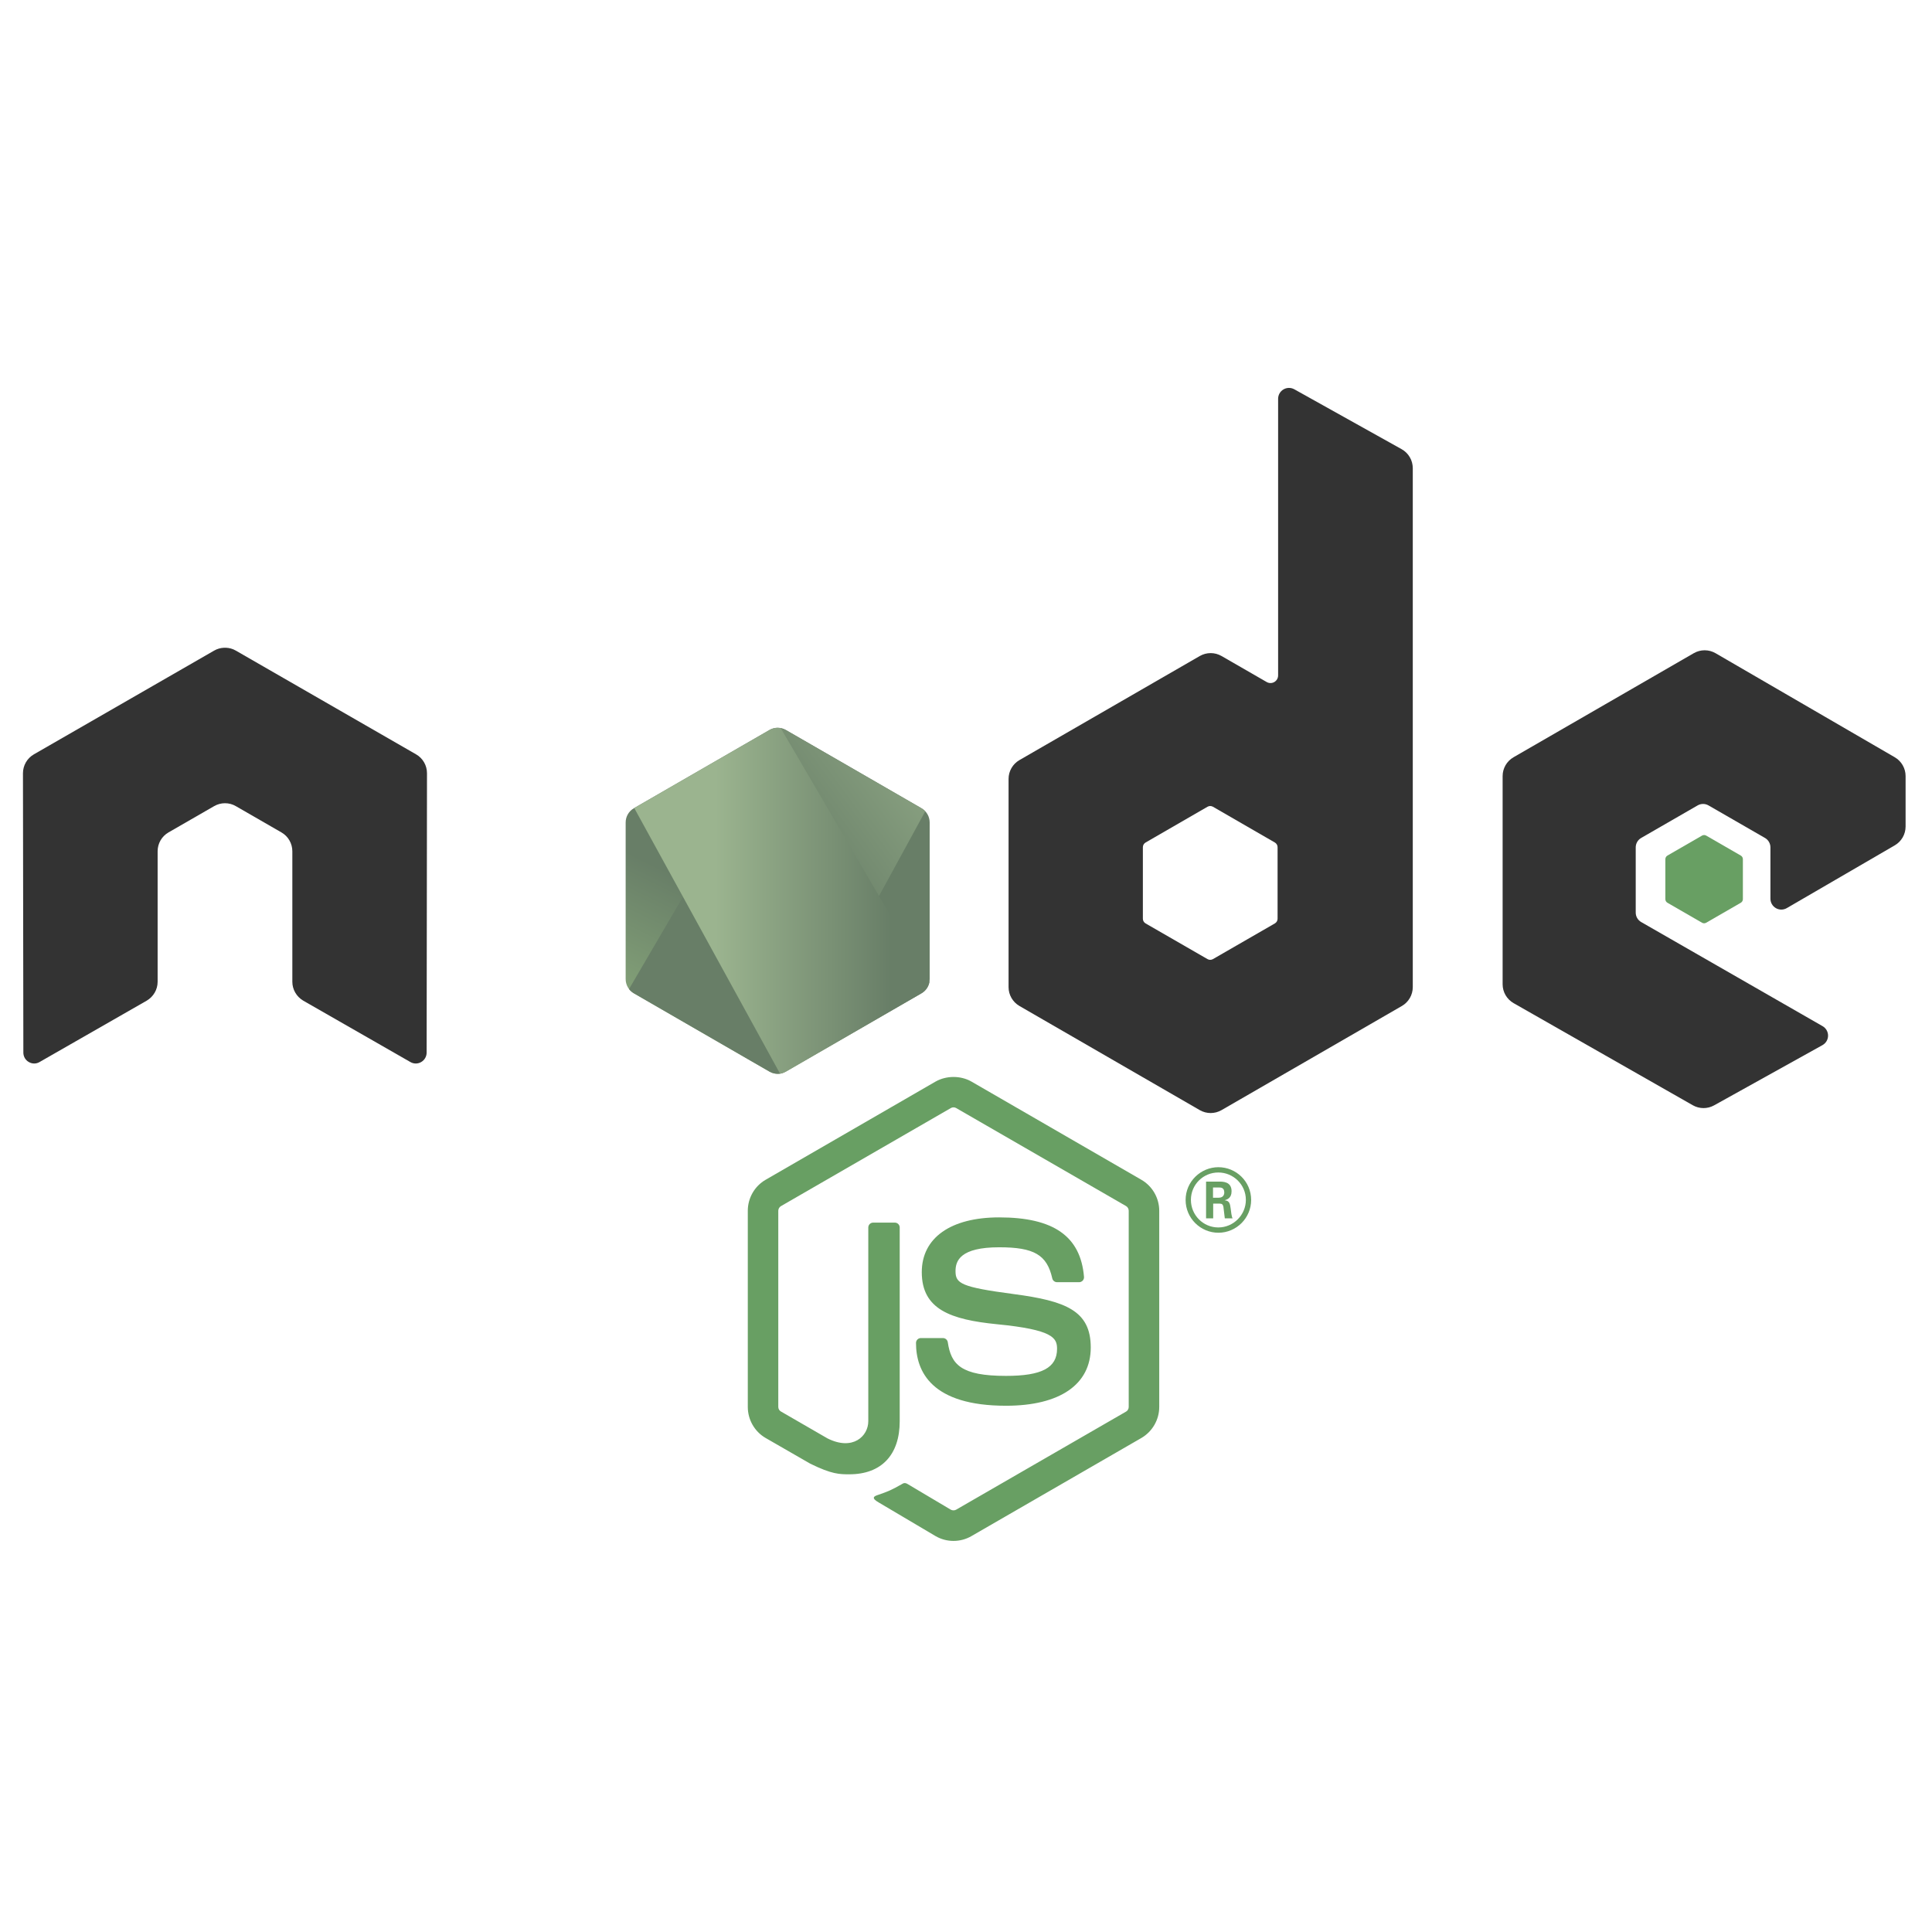<?xml version="1.0" encoding="UTF-8" standalone="no"?>
<!-- Created with Inkscape (http://www.inkscape.org/) -->

<svg
   xmlns:dc="http://purl.org/dc/elements/1.1/"
   xmlns:cc="http://creativecommons.org/ns#"
   xmlns:rdf="http://www.w3.org/1999/02/22-rdf-syntax-ns#"
   xmlns:svg="http://www.w3.org/2000/svg"
   xmlns="http://www.w3.org/2000/svg"
   xmlns:sodipodi="http://sodipodi.sourceforge.net/DTD/sodipodi-0.dtd"
   xmlns:inkscape="http://www.inkscape.org/namespaces/inkscape"
   version="1.1"
   id="svg2"
   xml:space="preserve"
   width="800"
   height="800"
   viewBox="0 0 800 800"
   sodipodi:docname="nodejs.svg"
   inkscape:version="0.92.4 (f8dce91, 2019-08-02)"><defs
     id="defs6"><clipPath
       clipPathUnits="userSpaceOnUse"
       id="clipPath18"><path
         d="M 0,600 H 600 V 0 H 0 Z"
         id="path16"
         inkscape:connector-curvature="0" /></clipPath><linearGradient
       x1="0"
       y1="0"
       x2="1"
       y2="0"
       gradientUnits="userSpaceOnUse"
       gradientTransform="matrix(-38.065,-77.652,-77.652,38.065,258.702,355.285)"
       spreadMethod="pad"
       id="linearGradient66"><stop
         style="stop-opacity:1;stop-color:#687e67"
         offset="0"
         id="stop60" /><stop
         style="stop-opacity:1;stop-color:#687e67"
         offset="0.529"
         id="stop62" /><stop
         style="stop-opacity:1;stop-color:#83a178"
         offset="1"
         id="stop64" /></linearGradient><linearGradient
       x1="0"
       y1="0"
       x2="1"
       y2="0"
       gradientUnits="userSpaceOnUse"
       gradientTransform="matrix(106.807,78.915,78.915,-106.807,235.158,314.647)"
       spreadMethod="pad"
       id="linearGradient92"><stop
         style="stop-opacity:1;stop-color:#687e67"
         offset="0"
         id="stop82" /><stop
         style="stop-opacity:1;stop-color:#687e67"
         offset="0.138"
         id="stop84" /><stop
         style="stop-opacity:1;stop-color:#9bb48f"
         offset="0.697"
         id="stop86" /><stop
         style="stop-opacity:1;stop-color:#9bb48f"
         offset="0.908"
         id="stop88" /><stop
         style="stop-opacity:1;stop-color:#9bb48f"
         offset="1"
         id="stop90" /></linearGradient><clipPath
       clipPathUnits="userSpaceOnUse"
       id="clipPath102"><path
         d="m 239.032,373.393 -42.134,-24.315 c -1.575,-0.909 -2.545,-2.588 -2.545,-4.407 v -48.666 c 0,-1.818 0.97,-3.497 2.544,-4.408 l 42.133,-24.334 c 1.576,-0.909 3.516,-0.909 5.091,0 l 42.124,24.334 c 1.574,0.911 2.543,2.59 2.543,4.408 v 48.668 c 0,1.817 -0.969,3.496 -2.545,4.405 l -42.123,24.315 c -0.787,0.454 -1.666,0.682 -2.544,0.682 -0.879,0 -1.757,-0.228 -2.544,-0.682"
         id="path100"
         inkscape:connector-curvature="0" /></clipPath><linearGradient
       x1="0"
       y1="0"
       x2="1"
       y2="0"
       gradientUnits="userSpaceOnUse"
       gradientTransform="matrix(97.417,0,0,-97.417,192.862,382.166)"
       spreadMethod="pad"
       id="linearGradient126"><stop
         style="stop-opacity:1;stop-color:#9bb48f"
         offset="0"
         id="stop116" /><stop
         style="stop-opacity:1;stop-color:#9bb48f"
         offset="0.092"
         id="stop118" /><stop
         style="stop-opacity:1;stop-color:#9bb48f"
         offset="0.303"
         id="stop120" /><stop
         style="stop-opacity:1;stop-color:#687e67"
         offset="0.862"
         id="stop122" /><stop
         style="stop-opacity:1;stop-color:#687e67"
         offset="1"
         id="stop124" /></linearGradient><linearGradient
       x1="0"
       y1="0"
       x2="1"
       y2="0"
       gradientUnits="userSpaceOnUse"
       gradientTransform="matrix(97.417,0,0,-97.417,192.862,320.348)"
       spreadMethod="pad"
       id="linearGradient152"><stop
         style="stop-opacity:1;stop-color:#9bb48f"
         offset="0"
         id="stop142" /><stop
         style="stop-opacity:1;stop-color:#9bb48f"
         offset="0.092"
         id="stop144" /><stop
         style="stop-opacity:1;stop-color:#9bb48f"
         offset="0.303"
         id="stop146" /><stop
         style="stop-opacity:1;stop-color:#687e67"
         offset="0.862"
         id="stop148" /><stop
         style="stop-opacity:1;stop-color:#687e67"
         offset="1"
         id="stop150" /></linearGradient><clipPath
       clipPathUnits="userSpaceOnUse"
       id="clipPath162"><path
         d="m 239.032,373.393 -42.134,-24.315 c -1.575,-0.909 -2.545,-2.588 -2.545,-4.407 v -48.666 c 0,-1.818 0.97,-3.497 2.544,-4.408 l 42.133,-24.334 c 1.576,-0.909 3.516,-0.909 5.091,0 l 42.124,24.334 c 1.574,0.911 2.543,2.59 2.543,4.408 v 48.668 c 0,1.817 -0.969,3.496 -2.545,4.405 l -42.123,24.315 c -0.787,0.454 -1.666,0.682 -2.544,0.682 -0.879,0 -1.757,-0.228 -2.544,-0.682"
         id="path160"
         inkscape:connector-curvature="0" /></clipPath><linearGradient
       x1="0"
       y1="0"
       x2="1"
       y2="0"
       gradientUnits="userSpaceOnUse"
       gradientTransform="matrix(97.417,0,0,-97.417,192.862,292.538)"
       spreadMethod="pad"
       id="linearGradient186"><stop
         style="stop-opacity:1;stop-color:#9bb48f"
         offset="0"
         id="stop176" /><stop
         style="stop-opacity:1;stop-color:#9bb48f"
         offset="0.092"
         id="stop178" /><stop
         style="stop-opacity:1;stop-color:#9bb48f"
         offset="0.303"
         id="stop180" /><stop
         style="stop-opacity:1;stop-color:#687e67"
         offset="0.862"
         id="stop182" /><stop
         style="stop-opacity:1;stop-color:#687e67"
         offset="1"
         id="stop184" /></linearGradient><clipPath
       clipPathUnits="userSpaceOnUse"
       id="clipPath196"><path
         d="m 239.032,373.393 -42.134,-24.315 c -1.575,-0.909 -2.545,-2.588 -2.545,-4.407 v -48.666 c 0,-1.818 0.97,-3.497 2.544,-4.408 l 42.133,-24.334 c 1.576,-0.909 3.516,-0.909 5.091,0 l 42.124,24.334 c 1.574,0.911 2.543,2.59 2.543,4.408 v 48.668 c 0,1.817 -0.969,3.496 -2.545,4.405 l -42.123,24.315 c -0.787,0.454 -1.666,0.682 -2.544,0.682 -0.879,0 -1.757,-0.228 -2.544,-0.682"
         id="path194"
         inkscape:connector-curvature="0" /></clipPath><linearGradient
       x1="0"
       y1="0"
       x2="1"
       y2="0"
       gradientUnits="userSpaceOnUse"
       gradientTransform="matrix(97.417,0,0,-97.417,192.862,279.968)"
       spreadMethod="pad"
       id="linearGradient220"><stop
         style="stop-opacity:1;stop-color:#9bb48f"
         offset="0"
         id="stop210" /><stop
         style="stop-opacity:1;stop-color:#9bb48f"
         offset="0.092"
         id="stop212" /><stop
         style="stop-opacity:1;stop-color:#9bb48f"
         offset="0.303"
         id="stop214" /><stop
         style="stop-opacity:1;stop-color:#687e67"
         offset="0.862"
         id="stop216" /><stop
         style="stop-opacity:1;stop-color:#687e67"
         offset="1"
         id="stop218" /></linearGradient><clipPath
       clipPathUnits="userSpaceOnUse"
       id="clipPath230"><path
         d="m 239.032,373.393 -42.134,-24.315 c -1.575,-0.909 -2.545,-2.588 -2.545,-4.407 v -48.666 c 0,-1.818 0.97,-3.497 2.544,-4.408 l 42.133,-24.334 c 1.576,-0.909 3.516,-0.909 5.091,0 l 42.124,24.334 c 1.574,0.911 2.543,2.59 2.543,4.408 v 48.668 c 0,1.817 -0.969,3.496 -2.545,4.405 l -42.123,24.315 c -0.787,0.454 -1.666,0.682 -2.544,0.682 -0.879,0 -1.757,-0.228 -2.544,-0.682"
         id="path228"
         inkscape:connector-curvature="0" /></clipPath><linearGradient
       x1="0"
       y1="0"
       x2="1"
       y2="0"
       gradientUnits="userSpaceOnUse"
       gradientTransform="matrix(-60.081,-122.564,-122.564,60.081,304.472,357.588)"
       spreadMethod="pad"
       id="linearGradient250"><stop
         style="stop-opacity:1;stop-color:#687e67"
         offset="0"
         id="stop244" /><stop
         style="stop-opacity:1;stop-color:#687e67"
         offset="0.529"
         id="stop246" /><stop
         style="stop-opacity:1;stop-color:#83a178"
         offset="1"
         id="stop248" /></linearGradient></defs><sodipodi:namedview
     pagecolor="#ffffff"
     bordercolor="#666666"
     borderopacity="1"
     objecttolerance="10"
     gridtolerance="10"
     guidetolerance="10"
     inkscape:pageopacity="0"
     inkscape:pageshadow="2"
     inkscape:window-width="1920"
     inkscape:window-height="1048"
     id="namedview4"
     showgrid="false"
     inkscape:zoom="0.295"
     inkscape:cx="-177.9661"
     inkscape:cy="400"
     inkscape:window-x="1920"
     inkscape:window-y="0"
     inkscape:window-maximized="1"
     inkscape:current-layer="g10" /><g
     id="g10"
     inkscape:groupmode="layer"
     inkscape:label="nodejs-new-pantone-black"
     transform="matrix(1.333,0,0,-1.333,0,800)"><g
       id="g12"
       transform="matrix(1.322,0,0,1.322,-96.388,-96.719)"><g
         id="g14"
         clip-path="url(#clipPath18)"><g
           id="g20"
           transform="translate(296.953,165.056)"><path
             d="m 0,0 c -1.46,0 -2.912,0.381 -4.19,1.121 l -13.338,7.892 c -1.991,1.114 -1.019,1.509 -0.362,1.738 2.657,0.922 3.195,1.135 6.031,2.743 0.295,0.167 0.687,0.103 0.992,-0.076 L -0.62,7.335 c 0.371,-0.206 0.895,-0.206 1.237,0 l 39.95,23.058 c 0.372,0.212 0.61,0.64 0.61,1.081 v 46.104 c 0,0.451 -0.238,0.872 -0.62,1.101 L 0.624,101.717 c -0.369,0.216 -0.859,0.216 -1.231,0 L -40.53,78.672 c -0.388,-0.222 -0.634,-0.657 -0.634,-1.094 V 31.474 c 0,-0.441 0.246,-0.859 0.63,-1.068 l 10.944,-6.323 c 5.938,-2.969 9.574,0.528 9.574,4.041 v 45.519 c 0,0.644 0.517,1.151 1.161,1.151 h 5.065 c 0.634,0 1.158,-0.507 1.158,-1.151 V 28.124 c 0,-7.925 -4.316,-12.47 -11.829,-12.47 -2.309,0 -4.127,0 -9.202,2.501 l -10.476,6.031 c -2.588,1.496 -4.19,4.293 -4.19,7.288 v 46.104 c 0,2.995 1.602,5.792 4.19,7.281 l 39.949,23.085 c 2.528,1.429 5.888,1.429 8.396,0 L 44.153,84.859 c 2.587,-1.496 4.196,-4.286 4.196,-7.281 V 31.474 c 0,-2.995 -1.609,-5.782 -4.196,-7.288 L 4.206,1.121 C 2.929,0.381 1.48,0 0,0"
             style="fill:#689f63;fill-opacity:1;fill-rule:nonzero;stroke:none"
             id="path22"
             inkscape:connector-curvature="0" /></g><g
           id="g24"
           transform="translate(309.293,196.818)"><path
             d="m 0,0 c -17.482,0 -21.144,8.024 -21.144,14.755 0,0.64 0.514,1.151 1.154,1.151 h 5.165 c 0.577,0 1.058,-0.415 1.148,-0.978 0.78,-5.258 3.105,-7.912 13.677,-7.912 8.416,0 11.999,1.904 11.999,6.369 0,2.574 -1.016,4.485 -14.095,5.766 -10.931,1.081 -17.692,3.496 -17.692,12.24 0,8.061 6.794,12.868 18.186,12.868 12.798,0 19.131,-4.442 19.933,-13.972 0.03,-0.329 -0.086,-0.644 -0.305,-0.889 -0.219,-0.229 -0.524,-0.369 -0.846,-0.369 h -5.185 c -0.537,0 -1.012,0.382 -1.121,0.903 -1.244,5.533 -4.269,7.301 -12.476,7.301 -9.189,0 -10.257,-3.201 -10.257,-5.6 0,-2.906 1.26,-3.751 13.667,-5.393 C 14.085,24.617 19.917,22.319 19.917,13.69 19.917,4.986 12.659,0 0,0"
             style="fill:#689f63;fill-opacity:1;fill-rule:nonzero;stroke:none"
             id="path26"
             inkscape:connector-curvature="0" /></g><g
           id="g28"
           transform="translate(357.939,245.7)"><path
             d="m 0,0 h 1.343 c 1.098,0 1.304,0.773 1.304,1.221 0,1.183 -0.816,1.183 -1.264,1.183 H 0 Z m -1.632,3.789 h 2.975 c 1.019,0 3.016,0 3.016,-2.283 0,-1.589 -1.019,-1.914 -1.632,-2.118 1.184,-0.081 1.264,-0.856 1.426,-1.955 0.083,-0.692 0.206,-1.875 0.448,-2.281 H 2.77 C 2.727,-4.442 2.441,-2.241 2.441,-2.12 2.322,-1.63 2.156,-1.387 1.546,-1.387 H 0.04 v -3.461 h -1.672 z m -3.563,-4.298 c 0,-3.586 2.893,-6.479 6.436,-6.479 3.586,0 6.478,2.954 6.478,6.479 0,3.584 -2.932,6.436 -6.478,6.436 -3.503,0 -6.436,-2.81 -6.436,-6.436 M 8.96,-0.531 c 0,-4.236 -3.464,-7.699 -7.699,-7.699 -4.197,0 -7.7,3.422 -7.7,7.699 0,4.359 3.586,7.701 7.7,7.701 4.156,0 7.699,-3.342 7.699,-7.701"
             style="fill:#689f63;fill-opacity:1;fill-rule:nonzero;stroke:none"
             id="path30"
             inkscape:connector-curvature="0" /></g><g
           id="g32"
           transform="translate(173.243,345.433)"><path
             d="M 0,0 C 0,1.841 -0.969,3.533 -2.558,4.445 L -44.913,28.82 c -0.716,0.422 -1.519,0.641 -2.331,0.674 h -0.438 c -0.81,-0.033 -1.612,-0.252 -2.339,-0.674 L -92.376,4.445 C -93.955,3.533 -94.937,1.841 -94.937,0 l 0.093,-65.635 c 0,-0.913 0.474,-1.762 1.277,-2.21 0.786,-0.471 1.758,-0.471 2.541,0 l 25.172,14.414 c 1.592,0.945 2.561,2.614 2.561,4.439 v 30.664 c 0,1.828 0.968,3.52 2.554,4.429 l 10.718,6.173 c 0.799,0.461 1.672,0.687 2.564,0.687 0.873,0 1.768,-0.226 2.544,-0.687 l 10.715,-6.173 c 1.586,-0.909 2.558,-2.601 2.558,-4.429 v -30.664 c 0,-1.825 0.982,-3.504 2.564,-4.439 l 25.165,-14.414 c 0.789,-0.471 1.775,-0.471 2.557,0 0.78,0.448 1.271,1.297 1.271,2.21 z"
             style="fill:#333333;fill-opacity:1;fill-rule:evenodd;stroke:none"
             id="path34"
             inkscape:connector-curvature="0" /></g><g
           id="g36"
           transform="translate(373.109,311.257)"><path
             d="m 0,0 c 0,-0.456 -0.244,-0.879 -0.64,-1.106 l -14.548,-8.386 c -0.395,-0.227 -0.882,-0.227 -1.277,0 l -14.548,8.386 c -0.397,0.227 -0.64,0.65 -0.64,1.106 v 16.799 c 0,0.456 0.243,0.879 0.639,1.108 l 14.547,8.402 c 0.397,0.229 0.884,0.229 1.281,0 L -0.639,17.907 C -0.244,17.678 0,17.255 0,16.799 Z m 3.931,124.403 c -0.793,0.44 -1.76,0.431 -2.543,-0.029 -0.781,-0.459 -1.262,-1.299 -1.262,-2.206 v -65 c 0,-0.639 -0.342,-1.231 -0.894,-1.551 -0.554,-0.32 -1.237,-0.32 -1.791,0 l -10.609,6.112 c -1.582,0.913 -3.529,0.911 -5.112,-10e-4 L -60.651,37.275 c -1.584,-0.914 -2.559,-2.603 -2.559,-4.431 v -48.916 c 0,-1.828 0.975,-3.516 2.557,-4.432 l 42.37,-24.471 c 1.584,-0.914 3.534,-0.914 5.118,0 l 42.377,24.471 c 1.582,0.916 2.558,2.604 2.558,4.432 v 121.936 c 0,1.854 -1.004,3.564 -2.624,4.468 z"
             style="fill:#333333;fill-opacity:1;fill-rule:evenodd;stroke:none"
             id="path38"
             inkscape:connector-curvature="0" /></g><g
           id="g40"
           transform="translate(518.131,328.495)"><path
             d="m 0,0 c 1.576,0.915 2.546,2.601 2.546,4.424 v 11.854 c 0,1.823 -0.97,3.51 -2.548,4.425 l -42.099,24.443 c -1.584,0.921 -3.539,0.922 -5.127,0.007 L -89.584,20.7 c -1.583,-0.914 -2.558,-2.602 -2.558,-4.43 v -48.903 c 0,-1.84 0.987,-3.537 2.584,-4.446 l 42.093,-23.985 c 1.552,-0.886 3.455,-0.896 5.017,-0.028 l 25.46,14.151 c 0.808,0.45 1.311,1.297 1.316,2.219 0.006,0.923 -0.485,1.777 -1.284,2.236 l -42.625,24.465 c -0.796,0.456 -1.286,1.304 -1.286,2.219 v 15.326 c 0,0.914 0.488,1.76 1.281,2.216 l 13.266,7.648 c 0.789,0.456 1.764,0.456 2.554,0 L -30.494,1.74 c 0.793,-0.456 1.28,-1.302 1.28,-2.216 v -12.058 c 0,-0.916 0.49,-1.762 1.283,-2.218 0.793,-0.458 1.77,-0.454 2.561,0.005 z"
             style="fill:#333333;fill-opacity:1;fill-rule:evenodd;stroke:none"
             id="path42"
             inkscape:connector-curvature="0" /></g><g
           id="g44"
           transform="translate(472.842,330.786)"><path
             d="m 0,0 c 0.304,0.176 0.678,0.176 0.982,0 l 8.13,-4.69 c 0.304,-0.176 0.491,-0.5 0.491,-0.851 v -9.388 c 0,-0.352 -0.187,-0.675 -0.491,-0.851 l -8.13,-4.691 c -0.304,-0.176 -0.678,-0.176 -0.982,0 l -8.124,4.691 c -0.304,0.176 -0.491,0.499 -0.491,0.851 v 9.388 c 0,0.351 0.187,0.675 0.491,0.851 z"
             style="fill:#689f63;fill-opacity:1;fill-rule:evenodd;stroke:none"
             id="path46"
             inkscape:connector-curvature="0" /></g></g></g><g
       id="g48"><g
         id="g50"><g
           id="g56"><g
             id="g58"><path
               d="m 239.032,373.393 -42.134,-24.315 c -1.576,-0.909 -2.545,-2.588 -2.545,-4.407 v 0 -48.666 c 0,-1.818 0.969,-3.497 2.544,-4.408 v 0 l 42.133,-24.334 c 1.576,-0.909 3.516,-0.909 5.091,0 v 0 l 42.124,24.334 c 1.574,0.911 2.543,2.59 2.543,4.408 v 0 48.668 c 0,1.817 -0.969,3.496 -2.545,4.405 v 0 l -42.123,24.315 c -0.787,0.454 -1.666,0.682 -2.544,0.682 v 0 c -0.879,0 -1.757,-0.228 -2.544,-0.682"
               style="fill:url(#linearGradient66);stroke:none"
               id="path68"
               inkscape:connector-curvature="0" /></g></g></g></g><g
       id="g70"><g
         id="g72"><g
           id="g78"><g
             id="g80"><path
               d="m 195.4,292.914 c 0.401,-0.525 0.906,-0.975 1.497,-1.317 v 0 l 36.143,-20.874 6.017,-3.46 c 0.9,-0.519 1.927,-0.739 2.936,-0.665 v 0 c 0.337,0.028 0.673,0.09 1.001,0.185 v 0 l 44.43,81.357 c -0.34,0.365 -0.736,0.682 -1.181,0.938 v 0 l -27.588,15.925 -14.579,8.39 c -0.417,0.24 -0.864,0.413 -1.323,0.526 v 0 z"
               style="fill:url(#linearGradient92);stroke:none"
               id="path94"
               inkscape:connector-curvature="0" /></g></g></g></g><g
       id="g96"><g
         id="g98"
         clip-path="url(#clipPath102)"><g
           id="g104"><g
             id="g106"><g
               id="g112"><g
                 id="g114"><path
                   d="M 237.627,382.331 237.047,382 h 0.774 z"
                   style="fill:url(#linearGradient126);stroke:none"
                   id="path128"
                   inkscape:connector-curvature="0" /></g></g></g></g></g></g><g
       id="g130"><g
         id="g132"><g
           id="g138"><g
             id="g140"><path
               d="m 241.065,374.048 c -0.705,-0.07 -1.398,-0.289 -2.033,-0.655 v 0 l -42.014,-24.245 45.293,-82.513 c 0.628,0.091 1.243,0.301 1.81,0.628 v 0 l 42.124,24.334 c 1.301,0.753 2.189,2.031 2.458,3.477 v 0 l -46.178,78.89 c -0.341,0.068 -0.688,0.102 -1.035,0.102 v 0 c -0.142,0 -0.284,-0.006 -0.425,-0.018"
               style="fill:url(#linearGradient152);stroke:none"
               id="path154"
               inkscape:connector-curvature="0" /></g></g></g></g><g
       id="g156"><g
         id="g158"
         clip-path="url(#clipPath162)"><g
           id="g164"><g
             id="g166"><g
               id="g172"><g
                 id="g174"><path
                   d="M 290.279,292.38 290,292.857 v -0.639 z"
                   style="fill:url(#linearGradient186);stroke:none"
                   id="path188"
                   inkscape:connector-curvature="0" /></g></g></g></g></g></g><g
       id="g190"><g
         id="g192"
         clip-path="url(#clipPath196)"><g
           id="g198"><g
             id="g200"><g
               id="g206"><g
                 id="g208"><path
                   d="m 286.351,291.597 -42.177,-24.333 c -0.58,-0.335 -1.213,-0.545 -1.861,-0.633 l 0.84,-1.53 46.847,27.117 v 0.639 l -1.158,1.979 c -0.347,-1.348 -1.263,-2.528 -2.491,-3.239"
                   style="fill:url(#linearGradient220);stroke:none"
                   id="path222"
                   inkscape:connector-curvature="0" /></g></g></g></g></g></g><g
       id="g224"><g
         id="g226"
         clip-path="url(#clipPath230)"><g
           id="g232"><g
             id="g234"><g
               id="g240"><g
                 id="g242"><path
                   d="m 286.351,291.597 -42.177,-24.333 c -0.58,-0.335 -1.213,-0.545 -1.861,-0.633 l 0.84,-1.53 46.847,27.117 v 0.639 l -1.158,1.979 c -0.347,-1.348 -1.263,-2.528 -2.491,-3.239"
                   style="fill:url(#linearGradient250);stroke:none"
                   id="path252"
                   inkscape:connector-curvature="0" /></g></g></g></g></g></g></g></svg>